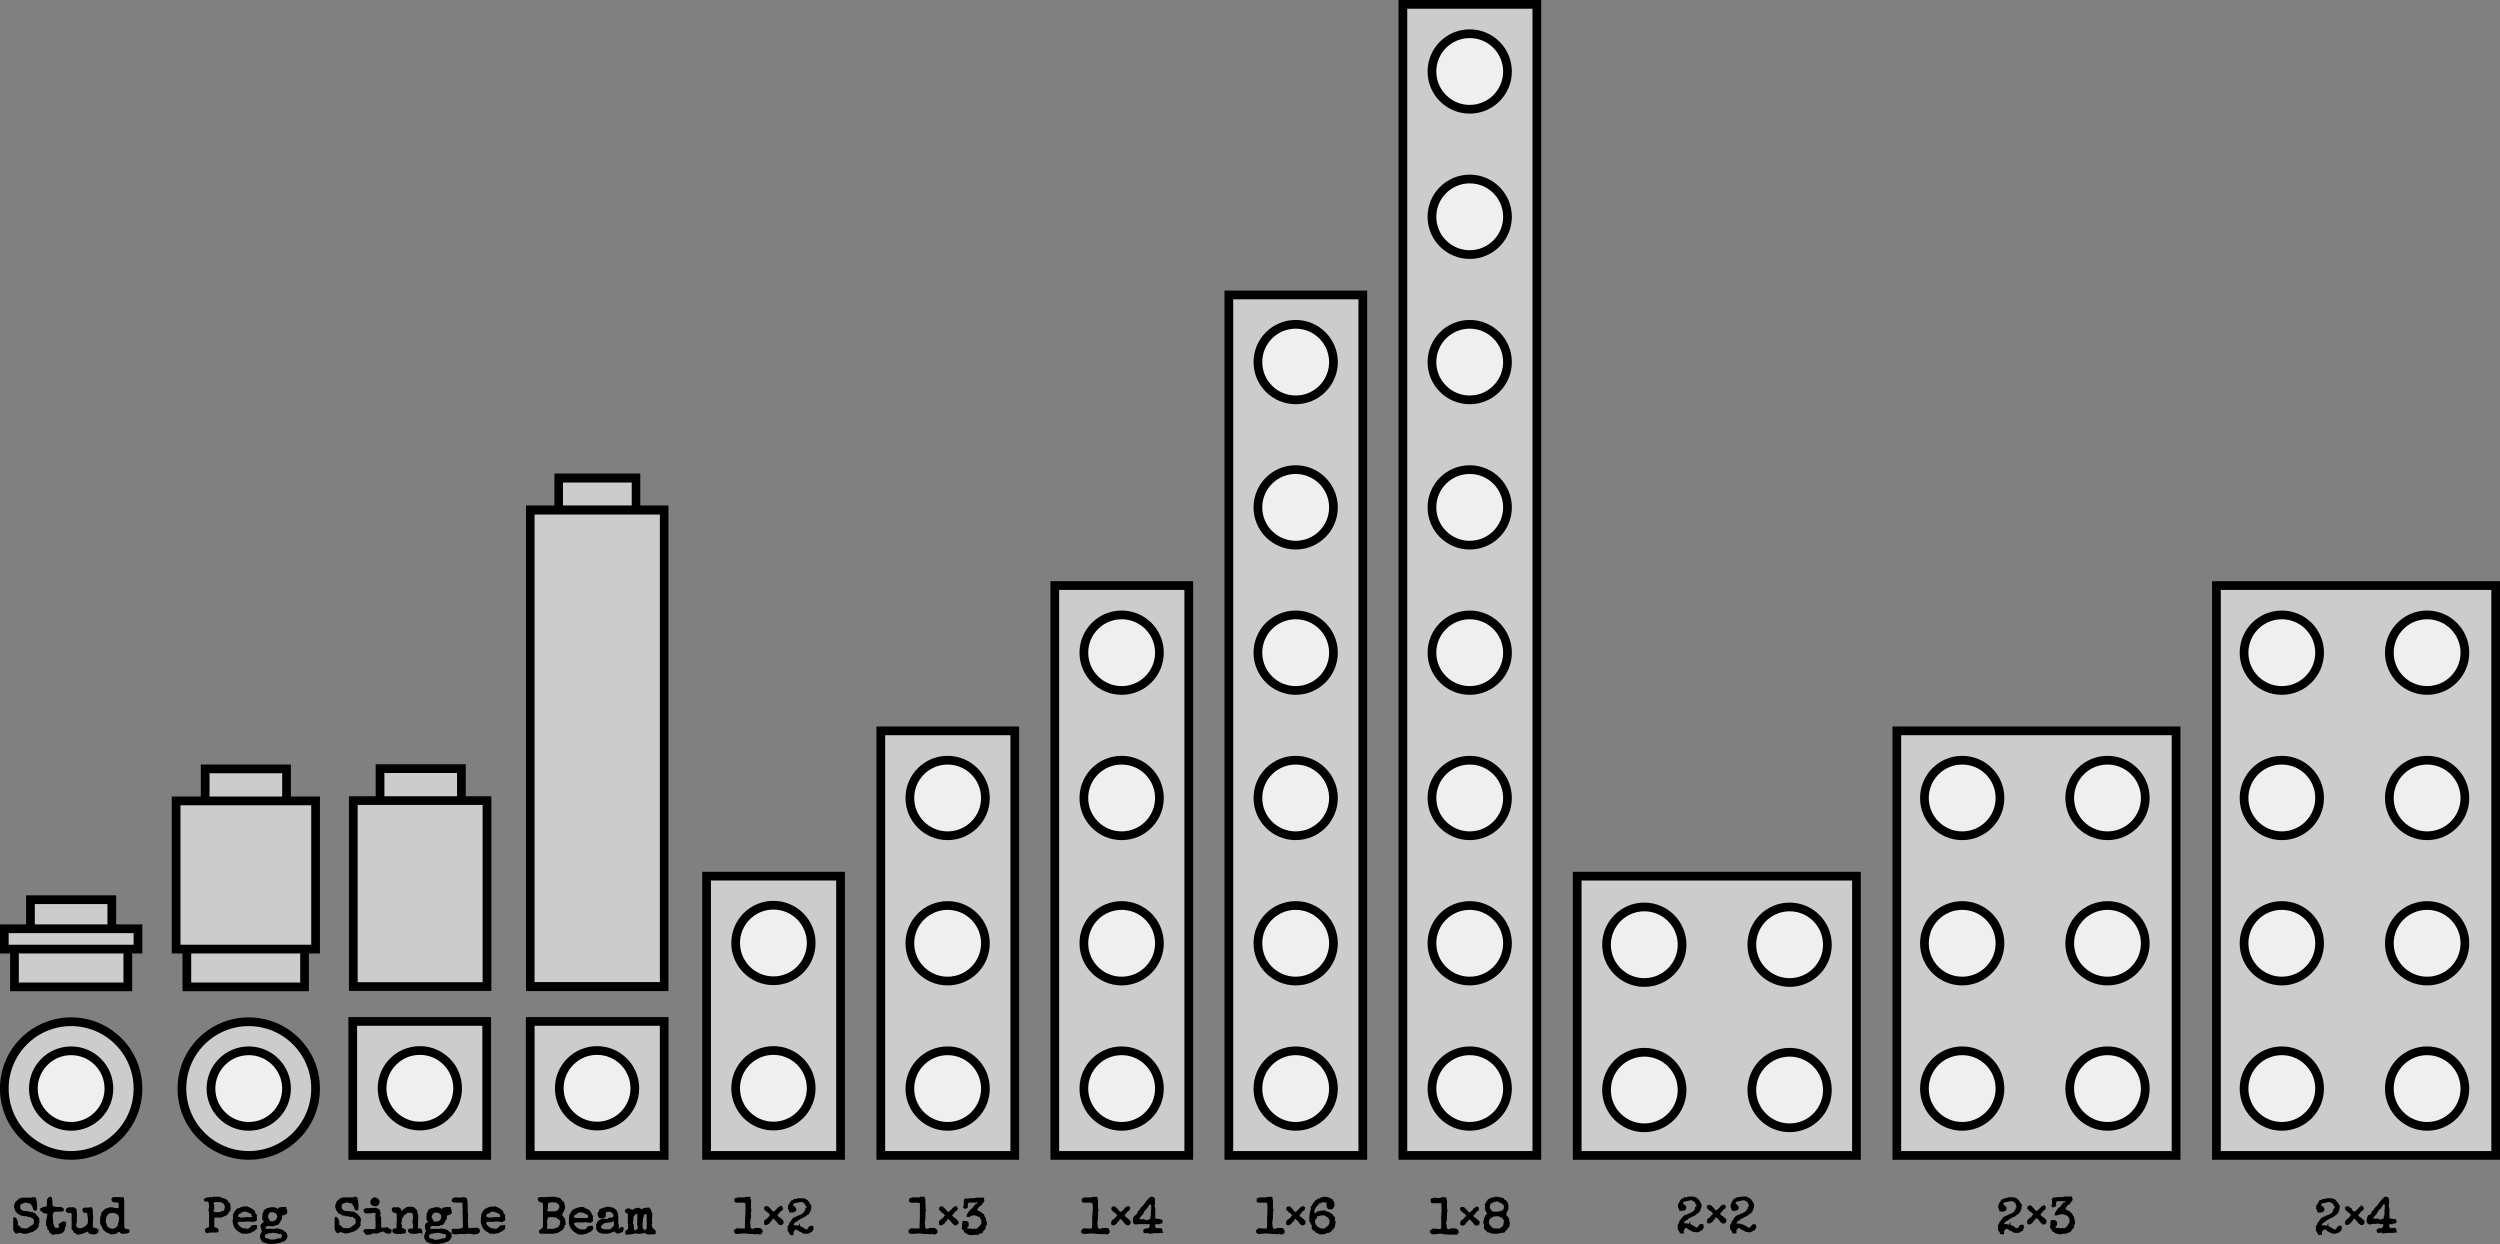 <svg xmlns="http://www.w3.org/2000/svg" viewBox="0 0 860.3 428.1"><rect x="0" y="0" width="860.3" height="428.1" fill="#808080" stroke="none"/><g stroke="#000" stroke-miterlimit="10.4" stroke-width="3"><g fill="#ccc" transform="rotate(180 292.34 309.3)"><circle cx="560.2" cy="-244" r="23" style="font-variation-settings:normal" transform="scale(1 -1)"/><circle cx="560.2" cy="244" r="13" fill="#efefef" style="font-variation-settings:normal"/><path d="M579.7 297h-39v-18h39z"/><path d="M574.2 309h-28v-13h28z"/><path d="M583.2 299h-46v-7h46z"/></g><g fill="#ccc" transform="rotate(180 275.55 303.55)"><circle cx="465.5" cy="-232.5" r="23" style="font-variation-settings:normal" transform="scale(1 -1)"/><circle cx="465.5" cy="232.5" r="13" fill="#efefef" style="font-variation-settings:normal"/><path d="M486.8 285.5h-40.5v-18h40.5zm-6.3 57h-28v-13h28z"/><path d="M490.5 331.5h-48v-51h48z"/></g><g fill="#ccc" transform="rotate(180 304.99 303.5)"><path d="M442.5 255.5h46.1v-46.1h-46.1z"/><circle cx="465.5" cy="232.5" r="13" fill="#efefef" style="font-variation-settings:normal"/><path d="M479.2 342.5h-28v-13h28z"/><path d="M488.4 331.5h-46v-64h46z"/></g><g fill="#ccc" transform="rotate(180 335.53 303.5)"><path d="M442.5 255.5h46.1v-46.1h-46.1z"/><circle cx="465.6" cy="232.5" r="13" fill="#efefef" style="font-variation-settings:normal"/><g stroke-width="3.1"><path d="M-271.6-521.9h28v13h-28z" transform="matrix(-.95 0 0 -1 220.78 -79.4)"/><path d="M-281.9-510.9h48.5v164h-48.5z" transform="matrix(-.95 0 0 -1 220.78 -79.4)"/></g></g><g fill="#ccc" transform="translate(-199.35 99.5)"><path d="M442.5 202v96.1h46.1V202Z"/><circle cx="465.5" cy="275" r="13" fill="#efefef" style="font-variation-settings:normal"/><circle cx="465.5" cy="225" r="13" fill="#efefef" style="font-variation-settings:normal"/></g><g fill="#ccc" transform="translate(-139.4 49.6)"><path d="M442.5 348h46.1V201.9h-46.1z"/><circle cx="465.5" cy="325" r="13" fill="#efefef" style="font-variation-settings:normal"/><circle cx="465.5" cy="275" r="13" fill="#efefef" style="font-variation-settings:normal"/><circle cx="465.5" cy="225" r="13" fill="#efefef" style="font-variation-settings:normal"/></g><g fill="#ccc" transform="translate(-79.52 -.4)"><path d="M442.5 398h46.1V201.9h-46.1z"/><circle cx="465.5" cy="375" r="13" fill="#efefef" style="font-variation-settings:normal"/><circle cx="465.5" cy="325" r="13" fill="#efefef" style="font-variation-settings:normal"/><circle cx="465.5" cy="275" r="13" fill="#efefef" style="font-variation-settings:normal"/><circle cx="465.5" cy="225" r="13" fill="#efefef" style="font-variation-settings:normal"/></g><g fill="#ccc" transform="translate(-19.63 -100.4)"><path d="M442.5 498h46.1V201.9h-46.1z"/><circle cx="465.5" cy="475" r="13" fill="#efefef" style="font-variation-settings:normal"/><circle cx="465.5" cy="425" r="13" fill="#efefef" style="font-variation-settings:normal"/><circle cx="465.5" cy="375" r="13" fill="#efefef" style="font-variation-settings:normal"/><circle cx="465.5" cy="325" r="13" fill="#efefef" style="font-variation-settings:normal"/><circle cx="465.5" cy="275" r="13" fill="#efefef" style="font-variation-settings:normal"/><circle cx="465.5" cy="225" r="13" fill="#efefef" style="font-variation-settings:normal"/></g><g fill="#ccc" transform="translate(40.26 -200.4)"><path d="M442.5 598h46.1V201.9h-46.1z"/><circle cx="465.5" cy="575" r="13" fill="#efefef" style="font-variation-settings:normal"/><circle cx="465.5" cy="525" r="13" fill="#efefef" style="font-variation-settings:normal"/><circle cx="465.5" cy="475" r="13" fill="#efefef" style="font-variation-settings:normal"/><circle cx="465.5" cy="425" r="13" fill="#efefef" style="font-variation-settings:normal"/><circle cx="465.5" cy="375" r="13" fill="#efefef" style="font-variation-settings:normal"/><circle cx="465.5" cy="325" r="13" fill="#efefef" style="font-variation-settings:normal"/><circle cx="465.5" cy="275" r="13" fill="#efefef" style="font-variation-settings:normal"/><circle cx="465.5" cy="225" r="13" fill="#efefef" style="font-variation-settings:normal"/></g><g fill="#ccc" transform="rotate(-90 577.97 237.13)"><path d="M417.5 298h96.1v-96.1h-96.1z"/><circle cx="440" cy="225" r="13" fill="#efefef" style="font-variation-settings:normal"/><circle cx="490" cy="225" r="13" fill="#efefef" style="font-variation-settings:normal"/><circle cx="440" cy="275" r="13" fill="#efefef" style="font-variation-settings:normal"/><circle cx="490" cy="275" r="13" fill="#efefef" style="font-variation-settings:normal"/></g><g fill="#ccc" transform="translate(235.23 49.6)"><path d="M417.5 348h96.1V201.9h-96.1z"/><circle cx="440" cy="225" r="13" fill="#efefef" style="font-variation-settings:normal"/><circle cx="440" cy="275" r="13" fill="#efefef" style="font-variation-settings:normal"/><circle cx="440" cy="325" r="13" fill="#efefef" style="font-variation-settings:normal"/><circle cx="490" cy="225" r="13" fill="#efefef" style="font-variation-settings:normal"/><circle cx="490" cy="275" r="13" fill="#efefef" style="font-variation-settings:normal"/><circle cx="490" cy="325" r="13" fill="#efefef" style="font-variation-settings:normal"/></g><g fill="#ccc" transform="translate(345.22 -.4)"><path d="M417.5 398h96.1V201.9h-96.1z"/><circle cx="490" cy="375" r="13" fill="#efefef" style="font-variation-settings:normal"/><circle cx="490" cy="325" r="13" fill="#efefef" style="font-variation-settings:normal"/><circle cx="490" cy="275" r="13" fill="#efefef" style="font-variation-settings:normal"/><circle cx="490" cy="225" r="13" fill="#efefef" style="font-variation-settings:normal"/><circle cx="440" cy="375" r="13" fill="#efefef" style="font-variation-settings:normal"/><circle cx="440" cy="325" r="13" fill="#efefef" style="font-variation-settings:normal"/><circle cx="440" cy="275" r="13" fill="#efefef" style="font-variation-settings:normal"/><circle cx="440" cy="225" r="13" fill="#efefef" style="font-variation-settings:normal"/></g><path stroke-width=".5" d="m124 419.8-.2.8v.9l-.2-.1h-.3v.3h.4l-.1.2-.1.2-.2.2-.2.2v.1l-.2.2-.2.1-.1.1h-.3l-.1.2v.1l-.2.1-.4.2-.5.1-.5.2-.7.2-.7.1h-.5l-.6-.2-.5-.2h-1.1v.2l-.2.1h-.2l-.3-.4q-.2-.1-.2-.3l-.2-.4v-3.8l.1-.2h.1q.2 0 .3.2l.3.4.2.5.1.4v1.2l.2.1.1.1h.3l.4.5.5.4.7.1h1.3q.3 0 .5-.2l.4-.2.3-.3.3-.2.4-.2.2-.2.3-.3.1-.2q.2-.1.2-.3l-.1-.6v-.5l-.1-.4-.3-.2-.3-.2-.3-.2q-.1-.2-.3-.2h-.9l-.4-.2h-1l-.2-.2h-.8l-.1-.2-.3-.1q-.4-.3-1-.4 0-.3-.2-.5l-.2-.1-.1-.2-.2-.3-.1-.4-.2-.5v-.6l.2-.4h.1v-.2l.1-.5.3-.3.3-.3.3-.2.2-.2.2-.2h.5l.2-.1v-.1h3.2l.3.1h.2l.1-.2h.1q0-.2.2-.2l.3.1.4.2v.5l.1.3.1.2v.7l.1.2v1.8l-.1.3h-.5l-.2-.2-.1-.3-.1-.3v-.3l-.2-.3-.3-.3-.2-.4-.2-.3h-.5l-.3-.2h-.3l-.3-.1h-.8q-.3 0-.5.2-.3 0-.5.2l-.5.2-.2 1v.6l.3.4.3.3.4.3.5.2h1.3l.3.1.3.1h1l.2.2.2.1.2.1.3.2.2.1.2.2.2.3.2.2.3.3v.5h.2v.4zm6.4-6.4-.1.5-.2.5-.4.3q-.2.2-.5.2l-.4-.1q-.3 0-.5-.2-.3 0-.4-.2l-.2-.4v-.4l.1-.5.2-.1.1-.3.2-.2h.2l.2-.2h.2l.5.1.4.2.4.4.2.4zm4 10.3v.3l-.1.2-.3.1h-.3l-.4-.1h-.3l-.4-.2-.2-.3-.2-.1h-.9l-.7.3-.7.3q-.4.2-.7 0h-1.4v.1l-.1.2-.4.1h-.4l-.3.1h-.5l-.3-.4-.2-.2-.1-.1-.2-.2v-.2l.1-.2.3-.2h3.3l.4-.3.1-.8v-1.7l-.1-.8.1-.1v-.4l-.1-.3v-.4l.1-.5v-.3l-.2-.3-.3-.1-.3-.1h-.3l-.4.1-.4.1H126l-.3-.1-.2-.2-.1-.2v-.5l.4-.2.3-.1h1l.7-.1h1.5l.6.2.4.2.3.5.1.6v.4l-.3.4v.2h.2v.1l.1.2v.1l.2.1v3.4l.1.3.4.1h.7l.8-.1h.4l.4.3.4.3h.3v.1l.1.1v.2zm10.7 0v.3h-.2l-.2.1h-.7l-.4.1-.4.1h-1.7q-.4-.1-.7-.4-.2-.2-.2-.6l.6-.3h1.2v-1.2l-.2-1.3v-.5l.1-.4.1-.4v-1l-.2-.2v-.5l-.2-.3-.4-.1h-1.2l-.4.1q-.2 0-.2.2h-.1l-.2.2-.1.2h-.4l-.1.1v.1l-.2.2v.2h-.2v.3h-.2v.3l-.1.1-.1.2-.1.2v1.1l-.2.1v.4l.1.2.1.2.1.2v.9l.1.2h.2l.3.1.2.1.3.3h.2v.8l-.2.1-.5.1h-.6l-.3.1h-1.3l-.5-.1q-.3 0-.4-.2l-.2-.1-.1-.2v-.5l.1-.2.3-.1h.6l.3-.2.1-.4v-1.6l.1-.2v-2.4l-.1-.4q0-.3-.2-.4l-.3-.2-.4-.1-.4-.1-.2-.3-.1-.5v-.3l.4-.2h1.7l.2.2.2.1.2.2v.4l.1.3.1.2.2.1v-.2l.2-.1.2-.2.3-.2.1-.1.1-.1v-.1l.2-.1h.1l.2-.1.2-.2.4-.2.6-.1h.6l.6.1q.3 0 .5.2l.5.5.2.3.2.2v.7l.1.2.1.2.1.3v1.4l-.1.4v2.1l-.1.2v.3l.2.2.2.2h.9l.1.3.1.2.1.3zm-1.8-3.1v-.2h-.4v.4h.3v-.2zm.1 1.6-.1-.1-.2.2v.4h.1l.1-.1v-.2h.1zm-5.6-1.8v-.1l-.1-.2-.1-.1-.1-.1h-.2l-.2.1v.2l.1.2h.2l.2.1.1.1v-.2zm16 4.8v-.4l-.4-.2-.4-.2h-.4l-1-.3-.9-.1-.2-.1h-.2l-.2.2h-.8l-.3.1-.4.1h-.4l-.2.2q-.2 0-.3.2l-.2.3-.1.3v.5l.3.4.3.2.5.1h.4l.6.4h.7l.4-.1.5-.1h.4l.4-.2.2-.1h1.1l.2-.2.1-.3.1-.2v-.1l.2-.2v-.2zm1.4.2-.2.6-.4.6-.5.4-.4.1-.4.1-.4.2-.6.2-.8.1-.8.1h-1.6l-.6-.1-.5-.1-.2-.1v-.1l-.2-.1h-.3l-.3-.1-.2-.2v-.2l-.2-.2-.3-.5-.1-.5q0-.5.2-.9.1-.4.4-.7v-.5l-.2-.5-.1-.5v-.9l.2-.2v-.1l.1-.2.3-.2.3-.3.1-.3v-.2l-.3-.2-.2-.2v-1l.1-.4v-.7l.2-.1v-.1l.1-.1v-.4l.1-.2.2-.3.4-.2.5-.3.2.1h.1l.3-.1.3-.2h1.3l.4.1.4.2.3.4.2-.1.2-.2.2-.1.1-.2h.4l.2-.1.3-.1h1.4v.4l.2.4.1.4v.6l-.4.3-.4.2-.4.1v-.4h-.3l-.1.3-.1.2v1.3l-.2.3-.3.3-.1.4-.2.3-.3.4-.2.1v.1h-.1l-.5.1-.4.2h-.4l-.5.1h-.6l-.7-.1h-.4q-.2 0-.4.3-.2 0-.3.2l-.1.4v.2l.1.3.2.1h2.1l.2.1h.2l.2-.1h.5l.3-.1h.5l.2.1h.6l.3.2.2.1.3.1h.2l.1.2h.1q0 .2.2.2l.2.2.3.1.1.2.2.2v.8zM153 417l-.1-.2h-.5l.1.1.1.1h.1l.1.1h.2zm-.9 1.8v-.4l-.2-.5-.3-.4-.3-.2-1-.3h-1v.2h-.2v.1h-.2v.1l-.2.2-.2.5-.2.4v.5l.2.3.1.3.2.3.2.3.1.2.2.2h1.2l.6-.2q.3-.1.5-.4l.4-.6.1-.6zm12.8 4.9q0 .3-.2.4l-.5.3-.6.1h-1l-.3-.1-.2-.1h-1v-.1h-.1l-.1-.1h-.1v.1l-.2.1-.2.1h-2.5l-.3.1h-1.2l-.5-.1-.2-.1v-.5l.1-.4-.1-.1v-.1h.2v-.1h2.1l.8-.2q.3 0 .5-.3.3-.2.3-.6v-.2l-.1-1.8v-1.8l-.1-.5v-1.1l.4-.5h-.2l-.1-.1v-.1l-.1-.2V414l-.1-.2-.1-.1v-.3h-.2v.1l-.2.1h-2.3l-.4-.1-.4-.2v-.1q0-.5.3-.7.3-.2.7-.2h.6l.6.1h.3l.4-.1h.4l.3-.1.6.1.5.2v.3h.1v.2l.1.1v.7l.1.4v3.1l.1.3v2.2l-.2.1.2.7v.8l.1.3v1.2q0 .2.2.2h.2l.1-.2h.2l.3-.1h1.8l.4-.1q.3 0 .5.2.3.2.3.6zM160 413h-.2v.1h.2zm.5 2.4v-.2h-.2v.3h.2v-.1zm13.1 6.8v.4l-.2.3-.3.2-.3.3-.2.1-.2.1h-.2l-.2.2-.3.1-.2.2h-.3l-.3.1-.7.1h-1.5q-.3 0-.2-.1l-.2-.2-.2-.1-.2-.1-.9-.6-.6-.7-.4-.9-.3-1v-.7l.1-.8v-1l.3-.6.3-.6.3-.3h.2v-.2l.1-.2.2-.1h.3l.2-.2.5-.2.6-.2h.6l.7-.1h.3l.4.2.3.1.3.2h.2l.3.2.3.2.3.3.4.3.1.4v.1l.1.2v.2h.1q0 .2.2.2l.2.2-.1.3v.2l.1.3v.7l-.1.2h-.3l-.2.2v.1l-.1.1h-.2l-.7-.1-.7-.1h-.8l-.8.1h-1.9l-.5.2-.3.1v.1q0 .4.3.9.2.4.6.7l.8.6 1 .2h.5l.6.2.4-.3.4-.3.3-.3.4-.4h.7l.2-.1h.4v.4zm-1.3-3.4v-.5l-.1-.5v-.4h-.1l-.1.1h-.2l-.2-.1-.5-.3-.6-.2-.5-.2h-.8l-.4.2h-.3q0 .2-.2.3l-.3.2-.2.1h-.2l-.2.1-.1.2-.2.4v.6l.3.2h.3l.4.2h1.3l.6-.1h1.9l.3-.1q.2 0 .2-.2z" aria-label="Single" paint-order="markers"/><path stroke-width=".5" d="M13.3 419.8v.9l-.2.8-.2-.1h-.2v.4h.3v.3l-.2.2-.1.2-.2.1v.2l-.2.2-.2.1h-.5v.3l-.2.2-.4.1-.6.2-.4.1-.7.3H8l-.5-.2-.5-.1H5.9v.2h-.4l-.3-.3-.3-.4-.1-.3v-3.9l.1-.2H5q.2 0 .3.2.2.1.3.4l.2.5.1.4h-.1v.3l.1.2v.7l.2.1.2.1h.2l.4.5.5.4H8l.8.1h.5l.4-.2.4-.3.4-.3.3-.1.3-.2.3-.3q.2 0 .2-.2l.2-.2.1-.3v-1.1q0-.3-.2-.4l-.2-.2-.3-.2q-.2 0-.3-.2l-.4-.2h-.4l-.4-.1-.4-.2h-.9l-.2-.1H8l-.3-.1h-.4l-.2-.2-1-.5-.2-.4-.2-.2h-.1l-.2-.4-.1-.4-.2-.5v-.7l.2-.3.1-.1-.1-.2.2-.4.3-.3.3-.3.3-.2.2-.2.2-.2h.7v-.2h3.6v-.1l.2-.1h.5l.4.2v.5l.1.2.1.3v.9l.1.1v1.7q0 .2-.2.2l-.1.1h-.3l-.2-.3-.1-.2-.1-.3-.1-.3-.1-.3-.3-.4-.2-.4-.2-.2h-.1l-.2-.1h-.2l-.3-.1-.3-.1h-.3l-.3-.1h-.5l-.6.3-.5.2-.4.2q-.2.4-.2 1v.6l.3.4.3.3.4.2.4.2h1.4l.3.2h.3l.3.1h.7l.2.2.2.1h.2l.3.2.2.2.1.2.2.2.3.3.2.3v.1l.1.2v.1h.2v.4zm9.2 1.3v.5l-.2.4-.2.5v.5l-.4.7q-.2.3-.6.5l-.7.2-.8.1h-.8l-.7.2-.2-.2-.2-.3-.2-.1h-.2l-.1-.2v-.3l-.1-.3v-.2h-.4l-.2-.3v-.6l-.1-.2-.1-.2-.2-.2V420l.1-.3.1-.2v-.1l.1-.2v-.6l.2-.8v-.2q-.2-.2-.5-.2l-.5-.1h-.4l-.4-.3-.2-.2q-.1-.2-.3-.2l-.2-.1v-.5l.4-.2.3-.1q.2 0 .3-.2h.6l.4-.1.2-.2v-.3l.1-.3v-1.7l.4-.5.2-.2.1-.1h.4l.2.3v.6l.1.5v1.3l.1.2.2.2v.2h.4l.7.2h1.7l.2.1.1.1h.2l.2.1.1.3v.3l-.4.2H19q-.3 0-.6.3l-.4.5-.1.7v.9l.1.8v.7l.1.4.2.6.2.6q0 .2.3.4.2.2.5.2h.4l.4-.1.3-.2q.2-.1.2-.3v-.3q-.2-.1-.2-.3v-.2l.2-.2.2-.1.2-.1.4-.3.4-.2.4.1.3.2v.3zm11.2 2.4-.1.4-.3.3-.3.2-.3.1h-1l-.3-.1H31l-.3-.2-.1-.3-.2-.2q0-.2-.2-.2l-.9.4-.7.3-.8.2q-.4.2-1 .2h-.3l-.2-.2v-.1l-.2-.2-.2-.1h-.3v-.2l-.2-.3-.1-.2-.2-.3-.2-.1v-5.4l-.3-.3h-1.1l-.4-.3-.2-.2v-.3l.1-.3.5-.3.5-.1h1.4l.7.5v.6l.1.4v3.4l-.2.5v1l.4.4.5.4h1l.3-.1.1-.1h.4l.2-.1.1-.1.2-.2h.1l.4-.2.1-.3h.2l.1-.1v-.1q0-.2.2-.3l.1-.2.1-.4v-1.6l-.1-.2v-.2h.1v-.2l-.1-.2-.1-.1v-.8l-.2-.1-.2-.2H29l-.2-.2-.2-.4v-.2l.1-.3.4-.2h1.5l.2-.1h.6l.2.4.1.4v1.5l.1.7v.9l-.1.1v2.3q0 .4.2.6l.6.2h.5l.1.1.2.2.2.2v.3zm10.6.2v.2l-.2.1h-.5v.2h-.2l-.4.1h-1.1l-.2-.1-.1-.1-.1-.1v-.2l-.2-.1H41v-.1l-.3.1-.2.2-.2.1-.2.1H40l-.1.2-.3.1h-.4l-.4.1h-.7l-.2-.1-.3-.2-.3-.1q-.3 0-.6-.3l-.6-.4-.5-.5-.2-.6v-.2l-.2-.2q0-.2-.2-.3l-.1-.2q-.2-.3-.2-.7v-1.3l.1-.6.2-.6.1-.6.1-.3.2-.2.2-.2.3-.2v-.1l.1-.1h.2l.1-.2v-.1l.2-.1h.3l.1-.1h.2l.3-.2h.2l.2-.1h.9l.6.2.6.1h.9q.2-.1.2-.3l.1-.3v-1.7h-.4l-.1-.1-.1-.1h-1.3q-.2 0-.3-.2l-.2-.2-.1-.3v-.2l.2-.3.3-.1q.2-.1.2 0h2.8l.3.1v.7l.1.2v8.6l.1.7.3.5.6.2h.5l.2.2v.4zm-3-4.2-.1-.7-.3-.6q0-.3-.3-.5l-.6-.3h-.2l-.2-.2h-.2l-.2-.1h-.3l-.1.1H38q-.4 0-.7.3-.4.2-.6.6l-.4.8-.1.8v.8l-.2.1v.2l-.1.1.4.1.1.2.1.3.1.4.2.3q0 .2.3.3l.3.2.3.2.4.1.3.1h.6q.2-.2.5-.2h.2l.5-.5q.2-.3.6-.4v-.7l.2-.6.1-.5.1-.7z" aria-label="Stud" paint-order="markers"/><path stroke-width=".5" d="m70.8 413.1-.1.1h-.2v-.1h.2zm2.4 6zm5.9-3.8v.6l-.1.3v.3l-.4.5-.3.5-.1.2-.3.2-.3.2-.2.1-1 .4q-.4.2-1 .2l-.3-.1H74l-.3.2-.4.1-.1.1v.1h.2l.1.1v2.8l.1.4.4.1.6.2v.2h.2l.1.2.1.2v.2l-.2.1v.1h-.2l-.2.1h-2.2l-.5.1-.4.1q-.3 0-.4-.2l-.1-.4v-.4l.4-.3.3-.1.4-.2.2-.1.1-.2V417l-.2-.3v-.5l.1-.2v-.2l.1-.2v-.6l-.1-.5v-.3l.2-.1.2-.1v-.4h-.3l-.2.1-.2-.2-.1-.2-.2-.1h-.6v-.4l-.1-.2h-.1l.3-.2.4-.1h.4l.4-.1h1.1q.1-.2.3-.2l.1.1h1.9l.6.3.6.2.5.1.2.1.2.1.2.2.2.1.2.3v.2l.2.2.3.2.2.3v.9zm-1.4.5q0-.6-.2-1-.1-.5-.5-.8l-.7-.5-1-.1H74l-.4.1-.1.1-.2.3-.1.2v.2l.1.2.2.2v.2h-.1v.5l.1.3v.2h-.2v.2H73v.3l.3.4.3.4v.2h1.5l.6-.1h.4l.1-.1.1-.1.1-.1h.2q.3 0 .5-.2.2 0 .3-.2l.1-.4v-.4zm10.5 6.4v.4l-.2.3-.3.2-.3.3-.2.1-.2.1h-.2l-.2.2-.3.1-.2.2h-.3l-.3.1-.7.1h-1.2l-.3-.1h-.2l-.2-.2-.2-.1-.2-.1-.9-.6-.6-.7-.4-.9-.3-1v-.7l.2-.8-.1-.5v-.5l.3-.6.3-.6.3-.3h.2v-.2l.1-.2.2-.1.3-.1h.2l.6-.3.5-.2.6-.1h1l.4.2.3.1.3.2h.2l.3.2.3.2.4.3.3.3.1.4v.1l.1.2v.1l.1.2.2.1.2.2-.1.2v.3l.1.3v.7l-.1.2h-.2l-.2.2-.1.1h-1l-.7-.1H85l-.8.1h-1.9l-.5.2-.3.1v.1q0 .4.3.8.2.5.6.8l.8.6 1 .2h.6l.5.2.4-.3.4-.3.3-.3.4-.4h.4l.3-.1h.7v.4zm-1.2-3.4v-.3l-.2-.2v-.9h-.1l-.1.1h-.2l-.2-.1-.5-.3-.6-.2-.5-.2h-.8l-.4.2h-.3l-.2.3-.3.2-.2.1h-.2l-.2.1-.1.1q0 .3-.2.5v.6l.3.2h.3l.4.2H84l.6-.1h1.9l.3-.1q.2 0 .2-.2zm10.3 6.3v-.3l-.4-.2-.4-.2h-.4l-1-.3-.9-.1-.2-.1h-.2l-.2.2h-1.1l-.4.2h-.3l-.3.2-.3.2-.2.3-.1.3v.5l.3.3.3.3h.7l.2.2.6.2h1.2l.4-.1h.4l.4-.2.2-.1h1.1l.2-.3.2-.2v-.3q.2 0 .2-.2v-.3zm1.4.3-.2.6-.4.6-.5.4-.4.1h-.4l-.4.3-.6.1-.7.2-.8.1h-1.7l-.6-.1-.5-.2h-.2v-.2h-.5l-.3-.1-.1-.2-.2-.2-.1-.2-.3-.5-.1-.5q0-.5.2-.9l.4-.7v-.5l-.2-.5v-.5q-.2-.2-.2-.5v-.3l.2-.1v-.2l.1-.1.2-.2.2-.2.3-.4.1-.3v-.2l-.3-.2-.2-.2v-.9l.1-.4v-.7l.2-.1v-.1l.1-.1v-.4l.1-.2.3-.3.4-.2.4-.3.2.1h.1l.3-.1.3-.2h1.4l.4.1.3.2.3.4.2-.1.2-.2.2-.1.1-.2h.3l.2-.1.3-.1h1.4v.4l.2.4.1.3v.7l-.4.3-.4.2-.4.1v-.4H97l-.1.3-.1.2v1.3l-.2.3-.3.3-.1.4-.2.3-.3.4-.2.1v.1h-.1l-.5.1-.4.1-.4.2H93l-.7-.1H92l-.4.2-.3.3-.1.4v.2l.1.3.2.1h2.1l.2.1h.2l.2-.1h.5l.3-.1h.7l.4.1h.2l.3.2h.2l.3.2h.2l.1.2h.1l.2.2.2.2.3.1.1.2.2.2v.4l.1.4zm-2.2-8.5-.1-.2h-.5l.1.1.1.1h.1l.1.1h.2zm-.8 1.8-.1-.4q0-.3-.2-.5l-.3-.4-.3-.2-1-.3H93l-.2.2-.2.1-.2.1-.1.2-.2.5-.1.4v.8l.3.3.1.3.2.3.1.2.3.2h1l.6-.2.5-.4.4-.6.2-.6z" aria-label="Peg" paint-order="markers"/><path stroke-width=".5" d="M194.4 420.7v.6l-.2.2h-.6l.1.2h.2l.1.2v.3l-.2.2-.1.2-.1.2q0 .2-.2.3h-.1l-.2.1-.2.2h-.3v.2l-.4.2-.6.3-.7.1-.7.1H186l-.2-.2-.1-.2v-.2q0-.2.2-.3l.3-.2.3-.2.3-.3q.2-.1.3-.4v-7.6l-.1-.5q0-.3-.2-.5l-.5-.2h-.3l-.3-.2-.3-.3-.1-.3v-.2l.2-.2.3-.1h2.7l.7-.1h1.9l.2.1.3.1h.5l.3.2.3.1.2.2.1.3.1.1.2.1.1.1.2.1.2.3.2.5.1.5.1.4v.6l-.3.7-.1.3-.3.3-.2.4v.8q0 .2.3.5l.2.2.1.2.2.2.1.2.1.6v.5zm-1.6-5.1v-.3l-.1-.2v-.3l-.1-.2-.1-.2-.1-.1-.2-.2h-.1l-.4-.4-.5-.2h-1.7l-.2.1h-.2l-.4.1-.2.2-.2.3v1.6q0 .3-.2.5l-.1.6 1 .2h2.2l.3-.2.4-.1.3-.3q.2 0 .2-.2v-.2l.2-.2.1-.1v-.2zm.3 5.6-.1-.4v-.5l-.1-.3-.1-.2-.1-.2-.3-.2v-.2h-.4l-.2-.3-.2-.1-.3-.1h-.4l-.3-.1h-1.5l-.7.2-.2.4v.4l-.2.5v.7l.1.1v.7l-.1.6v.5q0 .2.2.3l.3.1h2.2l.7-.3.5-.2.5-.3.1-.2.2-.3.2-.3v-.3zm10.8 1.3v.4l-.3.3-.2.2-.3.2-.2.2h-.2l-.2.1-.2.1-.3.2-.2.1-.3.1h-.3l-.7.2h-1l-.2-.1h-.3l-.3-.1-.1-.1-.2-.2-.2-.1q-.5-.2-.9-.6l-.6-.7-.4-.8-.3-1v-.7l.1-.9v-.9l.3-.7.3-.5.3-.4h.2v-.2l.1-.2h.2l.2-.1.2-.1.6-.3.6-.1.6-.2h1q.2 0 .3.2l.4.2.3.2h.2l.3.1.3.3.3.2.3.4q.2.1.2.3v.2l.1.2v.2l.3.2.1.2v1.6l-.3.1-.2.1v.2h-1l-.7-.2-.8.1h-2.3l-.4.1-.5.1-.3.2q0 .5.2.9l.7.8.8.5q.5.3 1 .3h.5l.6.1.4-.2.4-.3.3-.4.3-.3h.2l.3-.1h.8l.1.4zm-1.3-3.5v-.5l-.1-.4v-.5l-.1.1h-.4l-.2-.1-.6-.3-.5-.2-.5-.1-.7-.1h-.1v.1l-.4.1-.3.1-.2.2-.3.2-.2.2h-.4l-.1.2-.2.4-.1.4v.3l.4.1.3.1.4.1h3.9l.3-.2.1-.2zm11.8 3.8v.2l-.2.3v.3l-.1.1-.2.1-.6.3-.5.1h-.5l-.4-.3-.3-.3-.3-.1h-.2l-.1.2-.2.1h-.2l-.3.1-.2.1-.3.1-.2.1-.8.1h-1.5l-.4-.1q-.2-.1-.2-.3l-.3.1-.3-.2-.4-.4-.3-.5v-1.5l.2-.3.1-.3.2-.3q0-.2.2-.3l.4-.2.3-.1.3-.2h2.1l.2-.2.3-.2h.5l.4-.1q.3 0 .4-.2.2 0 .3-.2l.1-.4-.1-.5-.4-.6-.6-.4-.5-.2h-.1l-.5.1h-.5l-.4.3-.1.4v1.1l-.4.3-.4.1h-.9q-.2 0-.3-.3l-.2-.4-.1-.4v-.4l.3-.4.2-.4.1-.4h.2l.2-.2h.4l.4-.2.4-.2h.4l.4-.2h.3l.7.1.8.2.6.3q.4.2.6.5l.3.5.2.6.1.6v2.6l.2.7v1.3l.1.3h.4l.2-.3.2-.3.3-.1h.3l.1.1v.2zm-2.8-2.1v-.5l-.1-.2-.1-.1h-.1l-.6.3-.4.2h-.5l-.6.1h-.3l-.5.1-.5.1-.3.1-.2.1v.2l-.2.1-.2.1-.1.2q-.2 0-.3.3v.8l.3.3.5.2.5.2h1.9l.5-.2.4-.3.1-.1v-.1l.1-.2h.2l.3-.4.1-.4v-1zm13.8 3.1v.5l-.2.2h-1.1l-.6.1h-.2l-.3-.1h-.2l-.3-.1q-.2 0-.3-.2l-.1-.3.1-.4.3-.4q.2-.1.3-.4v-4.6l-.1-.3-.2-.2-.4-.1-.4.2-.3.4-.1.2-.1.5-.2.5v.6l-.1.5v2.5l.3.1.2.2.2.2v.7l-.5.1h-.5l-.2.1h-1.2l-.2-.1v-.2l-.1-.2v-.3l.2-.2h.2l.2-.3.2-.3v-1l-.2-.2v-.7l.1-.4v-.3l-.1-.3v-.2l.1-.2v-1.7h-.2l-.1-.2h-.5l-.3.2-.2.2-.2.2v.1l-.1.2h-.1l-.2.1-.1.2v.1h.1v1.2l-.1.3v1l.2.1v.6l.1.3v1l.1.1h.2l.2.1.1.1v.6l-.3.1-1 .2-1.2.1h-.5v-.2l-.1-.4.1-.3.4-.3.3-.3.2-.3v-1.4l-.1-.3v-3.2l-.1-.3-.2-.2-.4-.2-.2-.2-.1-.2v-.3h.2l.2-.2h.2v-.2h.6l.4.2.4.2h.7l.4-.3.6-.3h.9l.3.2q.2 0 .3.2l.2.2.5-.3.5-.3h.6l.6-.1h.4l.3.4.2.4.2.5.2.5v1.2l-.1.2v1.3l.1.3v.2l-.1.3-.1.2v.3l.3 1 .3.3.3.3.4.3.1.3z" aria-label="Beam" paint-order="markers"/><path stroke-width=".5" d="M262.2 423.7v.2l-.1.2-.2.2-.1.2h-.9v-.3l-.2-.1h-.2v.2l-.2.1-.2.1h-.4l-.3-.1H258l-.7-.1-.7-.1h-.9l-.8.1h-.5l-.6.1h-.3l-.4-.2-.2-.2-.1-.3v-.2l.3-.3q.2 0 .3-.2l.2-.1 1 .1h1.6q.2 0 .3-.2l.1-.3v-1l.1-2.6.1-2.6V415q0-.7-.2-1.3h-.4l-.2-.1h-2.6l-.4-.2v-.8h.4l.2-.2.2-.1h2.5l.3-.2h1.4v.6l.2.2v2.3l-.1.3v.2l.1.1v.4l.1.1v.5l-.2.1v.6l.1.4v1.1l-.2.5v.7h-.2v.4l.2.5v1.1q0 .4.4.7.2.2.7.2h.4l.2-.2.1-.1h1.4l.3.1h.2l.2.2.2.3v.3zm6.8-8.2.2.4-.2.5h-.3l-.2.2-.2.3-.3.3-.2.3-.2.2-.2.2-.1.3v.2l.2.2.1.1.2.2.3.2.3.2.4.3.2.2.2.2.1.2.1.2v.4l-.2.3q-.2 0-.3.2h-.6l-.1-.2-.2-.1-.1-.1-.3-.4-.5-.6-.5-.5q-.3-.3-.6-.3l-.3.1-.1.2-.1.3-.2.3h-.2l-.1.2-.2.2-.1.3-.2.1-.1.2-.3.1-.3.2h-.2l-.4-.1v-1l.4-.4.5-.3.4-.3.2-.3.2-.4h.3v-.8h-.2l-.2-.1v-.2l-.2-.2-.2-.2-.3-.1h-.1l-.1-.1v-.2l-.3-.1-.2-.2-.2-.2v-.5l.2-.2.2-.1h.5l.4.4.1.2h.2l.1.2.1.1.2.2.2.3.1.1.4.3.5.2.1-.2.1-.2q.2 0 .3-.2.2 0 .3-.2l.1-.2.2-.2.2-.2.2-.2.1-.1.3-.2.2-.1.2-.1h.2l.1.2zm10.7 7.1v.4l-.2.2-.1.2-.1.1v.1l-.1.1h-.2l-.3.3-.4.2-.4.1h-.8l-.1-.1h-.2l-.2.1-.1-.1-.4-.2-.3-.2-.4-.2h-.2l-.2-.2-.3-.2-.4-.2-.4-.2-.4.2-.2.3-.3.1v.2l-.2.2v1h-.5l-.2-.1-.2-.2-.1-.4-.3-.3-.2-.3V422l.3-.3.2-.3v-.4l.1-.1.3-.3.3-.5.3-.5.4-.4h.5v-.2l.1-.1h.3l.2-.1.2-.1.1-.1.2-.1h.2l.6-.3.6-.3.5-.5.4-.5v-.1l.2-.2v-.1l.1-.1v-.4h.1l.2-.2v-.2l.1-.2v-.4l-.1-.2h-.2v-.1h-.1v-.4l-.2-.2h-.2v-.2l-.3-.2-.3-.2-.4-.1h-.8l-.6.2h-.5l-.7.2-.5.3q-.3.1-.3.5l.1.2.2.3.3.2.3.3.2.3.1.3-.1.4-.4.2-.4.2h-1v-.1l-.1-.1v-.2l-.2-.2v-.3l-.2-.2v-.8l.3-.6.3-.5.3-.4.1-.1.1-.2h.1l.2-.1h.2l.1-.2.2-.1h.2l.2-.1h.5l.3-.2h2l.8.3q.4.2.7.6.3.3.6 1l.2.3.2.2-.1.5v.4l-.1.3v.2l-.2.2v.2l-.1.2v.1l-.2.1v.1q-.2 0-.2.2l-.1.1v.2h-.2l-.4.3-.4.3-.3.2-.4.2-.4.2-.5.2-.4.3-.4.2h-.2v.2h-.1l-.1.2-.2.1h-.2l-.2.1-.2.2v.1l-.2.1-.2.1v.4l-.2.1v.5h.2l.2.1h.9l.2.1h.2l.2.1q.2 0 .3-.2v.2l.1.2h.1l.1-.1h.1l.1.1.2.1h.2l.3.2.4.3.5.3.4.1h.3l.3-.3.2-.3.2-.3.3-.3h.8v.5zm-2.6-9.5h-.4v.1-.1.3l.2.2.1-.2v-.2z" aria-label="1×2" paint-order="markers"/><path stroke-width=".5" d="M322.4 423.7v.2l-.1.2-.2.2-.1.2h-1v-.4h-.4l-.1.2-.1.1-.3.1h-.3l-.3-.1h-1.4l-.7-.1-.7-.1h-1l-.7.1h-.6l-.5.1h-.3l-.4-.2-.3-.2v-.5l.3-.3.3-.2.2-.1 1 .1h1.6q.2 0 .3-.2l.1-.3v-1l.1-2.6v-5.2h-.6v-.1h-2.7l-.4-.2v-.8h.4l.2-.2.2-.1h2.5l.3-.2h1.3v.4l.2.2v1.3l.1.8v.4l-.1.3v.5l.1.2.1.1v.3l-.1.2v.1l-.1.2v2.4l-.1.6-.1.1v.9l.1.4v.7q0 .4.3.7.3.2.8.2h.4l.2-.2.1-.1h1.4l.3.1h.2q.2 0 .2.2l.2.3v.3zm6.8-8.2.2.4q0 .2-.3.5h-.2l-.2.2-.3.3-.2.3-.2.3-.2.2-.2.2q-.2.1-.2.3v.1l.1.2.2.2v.1l.3.2.2.2.4.2.3.3.2.2.2.2.2.2.1.2v.4l-.3.3-.2.2h-.6l-.1-.2-.2-.1-.1-.1-.4-.4-.4-.6-.6-.5q-.3-.3-.6-.3l-.2.1-.2.2v.3l-.2.3h-.2l-.2.2-.1.2-.1.3-.2.1-.2.2-.2.1-.3.2h-.3l-.3-.1v-1l.4-.4.4-.3.4-.3.3-.3.2-.4h.2l.1-.2v-.6h-.2l-.2-.1-.1-.2-.2-.2-.2-.2-.2-.1h-.2v-.2l-.1-.1-.2-.1-.2-.2-.2-.2v-.5l.2-.2.2-.1q.2-.1.1 0h.4l.3.4h.1l.1.2h.1l.2.2.1.1.2.2.1.3.2.1.4.3.4.2h.1l.1-.2.1-.2.3-.2.3-.2.1-.2.2-.2.2-.2.2-.2.1-.1.2-.2.3-.1.2-.1h.1l.2.2zm10.2 5.5v.4l-.1.1-.2.1-.3.2q.2.2.2.5t-.2.5q-.1.3-.4.4l-.3.4-.2.5-.6.1-.6.3-.2.2H335l-.5.1h-.4l-.4-.1-.4-.1-.4-.2q-.2 0-.5-.3l-.4-.3-.3-.6-.5-.5.1-.2v-1.3l.2-.8h1l.4.2.2.3q.1.2 0 .4v.5l-.1.2-.2.1h-.2v.5l.2.3.2.1h.8l.6.1h1.5q.3 0 .5-.2l.4-.4.5-.4v-.1l.2-.2.2-.3.2-.4.1-.4v-.4l-.1-.4v-.3l-.3-.3-.1-.2-.1-.3v-.1l-.5-.2-.5-.2-.5-.2-.4-.1h-.6l-.6.1h.2l.1-.2v-.2h-.5l-.2.2h-.3v-.1.3h.4l-.2.3-.3.1h-.6l.2-.7.4-.6q.2-.4.5-.6l.5-.5.2-.1.1-.1.1-.1.1-.2.2-.3.3-.3.2-.2.2-.3h.3l.2-.2h.2l.2-.3q0-.3-.3-.4h-3q-.3 0-.5.3-.2.2-.2.5v1l-.3.2-.2.1h-.3l-.3-.2v-.2l.1-.2.1-.1v-1.8l.1-.3.2-.2h.9l.5-.1h1.6l.8-.2h2.4v.6l.1.1-.1.3-.3.4-.3.4-.2.3v.1l-.3.1-.2.1-.1.1-.3.3-.3.4-.3.4v.6l.2.1.3.2.2.2h.2l.1.1h.2l.2.1.1.2.2.1.1.2.1.2h.4v.3l.2.2v.2l.1.2.3.3v.4l.1.3.1.4.1.3v.4zm-4.9-8h-.2v.2h.1l.1-.1z" aria-label="1×3" paint-order="markers"/><path stroke-width=".5" d="M381.6 423.7v.4l-.2.2-.2.2h-.8v-.3l-.2-.1h-.2l-.1.2-.2.1-.2.1h-.3l-.4-.1h-1.3l-.7-.1-.7-.1h-1l-.7.1h-.6l-.5.1h-.4l-.3-.2q-.2 0-.3-.2v-.5l.3-.3.3-.2.2-.1 1 .1h1.6q.2 0 .3-.2v-.3l.1-.5v-3l.2-2.6V415l-.2-1.3h-.5l-.1-.1h-2.7q-.2 0-.3-.2v-.8h.3q.2 0 .3-.2l.2-.1h2.5q.1-.2.3-.2h1.3v.4l.1.2.1.2v3.3l.2.1v.3l-.1.2-.1.1v2.1l-.1.5v.6l-.1.1v1.3l.1.5v.2q0 .4.3.7.3.2.7.2h.5l.2-.2.1-.1h1.4l.2.1h.3l.2.2.1.3.1.3zm6.9-8.2.1.4-.2.5h-.2l-.2.2-.3.3-.2.3-.3.3-.1.2-.3.2v.6l.1.2.2.1.2.2.2.2q.2 0 .3.2l.4.3.2.2.2.2.2.2v.6l-.2.3-.3.2h-.5l-.1-.2-.2-.1-.2-.1-.3-.4-.4-.6-.6-.5q-.3-.3-.6-.3l-.2.1-.2.2v.3l-.2.3h-.2l-.2.2-.1.2-.2.3v.1q-.2 0-.3.2l-.2.1-.3.2h-.3l-.3-.1-.1-.4.1-.6.4-.4.4-.3.4-.3.3-.3.2-.4h.2l.1-.2v-.4l-.1-.2h-.1l-.2-.1-.1-.2-.2-.2-.2-.2-.2-.1h-.2v-.2l-.1-.1-.2-.1-.2-.2-.2-.2v-.5l.2-.2.2-.1q.2-.1.1 0h.4l.3.4h.1l.1.2h.1l.2.2.1.1.2.2.1.3.2.1.4.3.4.2.2-.2.1-.2.3-.2.3-.2.1-.2.2-.2.2-.2.1-.2.2-.1.2-.2.3-.1.2-.1h.1l.2.2zm11.3 8.5h-.6l-.3.1h-2l-.2.1h-.3l-.1-.2h-.2v.1l-.1.1v.1h-.4v-.1l-.2-.1h-.1v-.5h-.2l-.1.2-.2.1v.2h-1l-.1-.2q-.1-.1 0-.2v-.3l.1-.2.4-.2h.5l.4-.1q.3 0 .4-.2l.3-.5.1-.9v-.3h-4.4l-.2.1h-.8l-.2-.2-.1-.2-.1-.3v-.8l.1-.3v-.2l.2-.2v-.2l.2-.2h.1l.1-.1h.2l.1-.1.1-.2.1-.1.1-.2.1-.1h.2v-.7q.2 0 .3-.2l.2-.2.2-.3.2-.3.4-.5.5-.5q.2 0 .3-.3l.1-.3.3-.2q0-.2.3-.2v-.4l.2-.2.3-.2.1-.2.2-.3.4-.2.2-.2v-.2h.7l.3.1.3.3v1.8q0 .3-.2.5l.1.3.1.5.1.5v3.1l.1.3.3.1.5.1h.5l.5.1.4.1v.1l.2.1v.6h-.3l-.1.1h-.1l-.1.1-.1-.2-.1-.1-.2.1v.3h-.8q-.4 0-.6.2-.2.2-.2.6l.1.4.2.4.2.3h1.7v.1l.2.1h.1v.7l.2.2zm-3.3-9-.1-.1-.1-.2-.1-.2-.1-.2-.2-.2h-.2l-.3.3-.2.3-.2.3-.3.1v.4l-.2.2-.2.2-.2.2-.2.1v.2l-.2.2-.1.1-.2.1v.4l-.2.3-.1.2-.2.2-.2.2-.2.2-.1.2-.2.2-.2.3-.1.4-.1.2v.1h.2l.3.1h1.4q.2 0 .3.2v.1h.7l.3-.1h.2l.2-.1.3-.1.2-.1.3-.9.1-.9v-1.3l.1-.2v-1.1l.1-.2zm.4 7-.1-.1h-.2v.2h.2l.1-.1zm-4.3-4v-.2h-.2v.2h.2z" aria-label="1×4" paint-order="markers"/><path stroke-width=".5" d="M441.8 423.7v.4l-.2.2-.2.2h-.8v-.3h-.1l-.1-.1h-.2l-.1.2-.2.1-.2.1h-.3l-.3-.1h-1.4l-.7-.1-.7-.1h-1l-.7.1h-.6l-.6.1h-.3l-.3-.2q-.2 0-.3-.2v-.5l.3-.3.2-.2.3-.1 1 .1h1.6q.2 0 .3-.2v-.3l.1-.5v-3l.1-2.6V415l-.1-1.3h-.5l-.1-.1H433q-.2 0-.3-.2v-.8h.3l.3-.2.2-.1h2.5l.3-.2h1.3v.4l.1.2.1.2v3.3l.2.1v.3l-.1.2-.1.1v2.1l-.1.5v.6l-.1.1h-.1v.4l.1.5v.4l.1.5v.2q0 .4.3.7.3.2.7.2h.5l.2-.2.1-.1h1.4l.2.1h.3l.1.2.2.3.1.3zm6.8-8.2.2.4-.2.5h-.2l-.3.2-.2.3-.2.3-.3.3-.1.2-.3.2v.6l.1.2.1.1.3.2.2.2q.2 0 .3.2l.4.3.2.2.2.2.2.2v.6l-.2.3-.3.2h-.5l-.2-.2-.1-.1-.2-.1q0-.2-.3-.4l-.4-.6-.6-.5q-.3-.3-.6-.3l-.2.1-.2.2v.3l-.2.3h-.2l-.2.2-.1.2-.2.3-.1.1-.2.2-.2.1-.3.2h-.3l-.3-.1-.1-.4.1-.6.4-.4.4-.3.4-.3.3-.3.2-.4h.2l.1-.2v-.4l-.1-.2h-.1l-.2-.1-.1-.2-.2-.2-.2-.2-.2-.1h-.2v-.2l-.1-.1-.2-.1-.2-.2-.2-.2v-.5l.2-.2.2-.1q.2-.1.1 0h.4l.3.4h.1l.1.2h.1l.2.2v.1l.3.2.1.3.2.1q.1.2.4.3l.4.2.2-.2.1-.2.3-.2.2-.2.2-.2.2-.2.2-.2.1-.2.2-.1.2-.2.3-.1.2-.1h.1l.2.2zm10.8 5-.1.5-.1.5-.1.5q0 .3-.2.5l-.4.4-.4.5-.5.4q-.2.2-.5.2h-.5l-.5.3q-.3 0-.5.2h-1.3l-.4-.1q-.2 0-.2-.2l-.1-.1h-.4l-.2-.1-.2-.2-.1-.2-.2-.2-.2-.2h-.2l-.3-.2v-.2h-.1l-.1-.2v-.4l.1-.3v-.2l-.1-.2-.2-.2-.1-.2-.1-.3q0-.2-.2-.3l-.2-.4v-1h.2v-.2h-.1v-.1h-.1l.1-.2v-.7l.2-1 .2-.9v-.6q.2-.1.3-.4l.3-.5.3-.5.2-.2h.6l-.2-.1-.1-.2.1-.2h.1l.1-.1.4-.3.3-.2h.3l.5-.2v-.1h.1l.2-.1h.3q.1-.2.3-.2h.9l.3.1h.2l.2.1h.3v.1l.1.1v.1h.4l.1.2h.4v.2l.1.1v.1l.3.3.2.2v.3l.1.4v.4l-.2.4-.2.4-.3.3h-.8l-.4-.1-.1-.3-.2-.2v-.3l-.1-.3v-.4l.2-.2v-.3q0-.2-.2-.2h-.5l-.4-.1h-.5v-.2h-.4l-.2-.1h.1l.1.1v.1h-.2l-.2.2v.2h-.5l-.1.1h-.2l-.2.1v.5h-.1l-.1.1h-.1l-.5.6-.4.7-.2.8v.9l.2.1q.1.1.2 0l.3.1.2-.2.1-.2.2-.2.2-.1 1-.2.8-.1h.7l.5.4h.5l.4.3q.3 0 .5.2l.2.3h.3v.2l.2.2.2.3.2.2q.2.1.2.3l-.1.4v.7l.3.2zm-1.6 0v-.5l-.2-.5-.3-.4-.3-.4-.4-.2-.4-.3-.5-.2h-1.6v.2h-1v.5l-.4.5-.3.5-.2.6v.3l.1.2.1.2v.5h.1l.1.1.2.1.1.2.1.2.2.2.2.1h.1l.2.2.2.1v.1l.3.1.4.1h1.3l.3-.2.3-.3.3-.2.4-.4.3-.4q.2-.2.2-.5l.1-.5z" aria-label="1×6" paint-order="markers"/><path stroke-width=".5" d="M501.7 423.9v.2l-.1.1q0 .2-.2.3l-.1.1h-.7l-.1.1h-.1v-.4l-.1-.1h-.2l-.2.2-.1.2h-1.6l-.7-.1h-.7l-.6-.2h-1l-.8.1-.5.1h-.9l-.3-.1-.3-.3-.1-.3v-.2l.3-.2.3-.2.3-.2 1 .1 1 .1h.5l.3-.3.2-.3V419l.1-2.6v-1.3l-.1-1.3h-3.3q-.2 0-.3-.2v-.9h.3l.2-.1.3-.2h.7l.5.1h1l.3-.1.3-.2h.7l.4.1h.2v.5l.2.3v3.2l.2.2v.3l-.2.1v2.2l-.1.6v.5l-.1.1h-.1v.9l.2.5v.6q0 .5.3.7.3.2.7.2h.4q.2 0 .3-.2l.2-.1h.5l.5.1h.5l.2.1.2.2.2.3.1.3zm6.8-8.3.2.4q0 .3-.2.5l-.3.1-.2.2-.2.2-.3.4-.2.3-.1.1-.3.2-.1.3v.4l.2.2h.1l.2.3.3.1.3.2.4.4.2.2.2.1.2.2v.6q0 .2-.2.3l-.3.2h-.5l-.2-.2h-.2l-.1-.2-.3-.4-.5-.6-.5-.5-.6-.2h-.3l-.1.3-.1.3-.2.2-.2.1-.1.2-.2.2-.1.2-.1.2-.2.1-.3.2-.2.1h-.3l-.3-.1-.1-.4.1-.5.3-.4.5-.3.4-.4.2-.3.3-.3.2-.1v-.1l.1-.2v-.3l-.1-.1-.2-.1-.1-.1-.2-.2-.1-.2-.2-.2h-.2l-.2-.1-.1-.2-.2-.2-.3-.1-.1-.2-.1-.4v-.2l.2-.2h.7l.4.3v.1l.2.2.2.1.2.2.1.2.2.2.1.2.4.3.5.1.1-.1.2-.2.2-.2.3-.2.2-.2.2-.3.1-.2.2-.2h.1l.3-.2.2-.2q.1-.1.2 0h.2l.1.1zm10.8 5.3v.4l-.1.2v.5l-.3.3-.2.3-.2.2-.2.3-.3.2-.3.3-.1.3-.7.1-.8.1-.7.2h-1.9l-.4-.2-.4-.2h-.6l-.2-.2-.4-.4-.3-.3-.3-.3v-1.6l-.2-.2v-.5l.1-.3.1-.3v-.4l.4-.9.7-.7v-.3l-.2-.2-.1-.3-.2-.4-.2-.2v-1.2l-.1-.4v-.4l.3-.3.2-.2v-.3l.2-.2.1-.1.2-.1v-.2h.1l.1-.2.3-.1.4-.2.4-.2h.6l.2-.2h1.3l.4.1.5.2h.6l.2.3.3.3.3.2.2.1v.2h.2v.1l.1.1.3.4v.3l.1.4v1.3q-.1.4-.4.7l-.1.3-.1.3-.1.4v.6l.2.1.2.2.2.2.2.3.2.5v.3l.1.4.1.4zm-1.5-5.7-.2-.6q-.1-.3-.4-.5l-.6-.3-.6-.3-.2-.1-.1-.1-.2-.1h-1.1v.2h-.4l-.2.1-.6.3-.4.3-.3.5-.1.7v.4l.3.5.3.4.3.4.3.1.3.1h1.5l.5-.1.5-.1.6-.2q.2 0 .3-.2l.3-.4.2-.5v-.5zm0 5.2v-.3l-.1-.3-.2-.2v-.3q-.1-.2-.3-.2l-.2-.2-.2-.1q-.2 0-.3-.2l-.8-.3h-.8l-1 .1-1 .5-.6.7-.2 1 .1.6.3.5.2.2.3.3.2.4.3.2.9.2h1.9l.1-.2.2-.2.2-.1.2-.1.2-.2.1-.2.1-.2.2-.1v-.5l.1-.3v-.3l.1-.2zm-3 3.5v-.2h-.2v.3l-.1.1h-.3l-.2-.1v.3h.7l.1-.2v-.2z" aria-label="1×8" paint-order="markers"/><path stroke-width=".5" d="M586 422v.4q0 .2-.2.3v.1l-.1.1-.1.2h-.2l-.3.3-.4.2-.5.2h-.7l-.1-.1h-.7l-.3-.2-.4-.2-.3-.2-.3-.1-.1-.1-.3-.2-.4-.3-.4-.1-.4.1-.2.4h-.2l-.1.2-.1.2v1h-.9l-.1-.3q0-.2-.2-.3l-.2-.3-.2-.4v-1.4l.2-.3.2-.3.1-.4v-.1l.1-.1.2-.3.3-.4.4-.5.3-.4.1-.1h.4v-.1h.1v-.2h.6l.1-.2h.2l.1-.2h.2l.6-.3.6-.3.6-.4.4-.6.1-.2.1-.2v-.4h.2l.1-.1.1-.2v-.9l-.2-.1h-.1v-.4l-.2-.2-.2-.1-.1-.2-.2-.1-.4-.2-.3-.2h-.9q-.2.2-.5.2l-.6.1-.6.1-.6.3q-.2.2-.2.5v.3l.3.2.3.3.3.2.2.3v.3l-.1.4-.3.3-.5.1h-1v-.2l-.1-.2-.1-.2-.1-.2-.1-.3v-.7l.3-.6.3-.6.3-.4.2-.2v-.1h.4l.2-.1.1-.2h.1l.2-.2h.8l.3-.1.3-.1h1.6l.9.4q.4.2.6.5l.7 1 .1.3q0 .2.2.3v.4l-.1.5v.2l-.1.2-.1.2-.1.3-.1.1v.2h-.1l-.1.2-.2.1v.2l-.1.1-.2.1-.3.2-.4.3-.3.3-.4.2-.5.1-.4.3-.4.2q-.2.2-.5.2h-.1l-.1.2v.1l-.2.2h-.2l-.1.1h-.2l-.2.3h-.1l-.2.2h-.1v.2l-.1.2h-.1v.2l-.1.1v.2l.2.1h1.1l.2.1.3.1h.2q.2 0 .3-.2v.4l.1.1.1-.1h.3l.1.2h.2l.4.2.4.3.4.2.4.2.4-.1.3-.3.2-.3q0-.2.2-.3l.2-.2.4-.1.4.1.1.5zm-2.6-9.5h-.4v.4l.3.1v-.2l.1-.2zm10 2.4.2.4q0 .3-.2.5l-.2.1q-.2 0-.3.2l-.2.2-.3.4-.2.3-.1.1-.3.2-.1.3v.2l.1.2.1.2h.1l.2.3.3.1.3.2.4.4.2.1.2.2.2.2v.6q0 .2-.2.3l-.3.2h-.5l-.2-.2h-.1l-.2-.2-.3-.4-.5-.6-.5-.5-.6-.2h-.3l-.1.3-.1.3-.1.2h-.1l-.2.1-.1.2-.1.2-.2.2-.1.2-.2.1-.3.2h-.2l-.3.1-.3-.1-.1-.4.1-.5.4-.4.4-.3.4-.4.2-.3.3-.3.2-.1v-.1l.1-.2v-.3l-.1-.1-.2-.1-.1-.1-.1-.2-.2-.2-.2-.2h-.2l-.2-.1-.1-.2v-.1l-.2-.1-.2-.1-.2-.2-.1-.4v-.2l.2-.2h.7l.4.3v.1l.2.2h.1l.1.1.2.2.1.2.2.2.1.2.4.3.5.1.2-.1v-.2l.3-.2.3-.3.2-.1.2-.3.1-.2.2-.2h.2l.2-.3.2-.1h.4l.1.1zm10.7 7.2v.3q0 .2-.2.3l-.1.1v.1l-.1.2h-.2l-.4.3-.4.2-.4.2h-.7l-.1-.1h-.6l-.3-.2-.4-.2-.3-.2-.3-.1-.2-.1-.3-.2-.3-.3-.5-.1-.3.1-.2.4h-.3l-.2.2v1.2h-.9l-.1-.3-.2-.3-.2-.3-.2-.4-.1-.3v-.8l.1-.3.2-.3.2-.3v-.4l.1-.1.1-.1.2-.3.3-.4.3-.5.4-.4.1-.1h.4v-.1h.1v-.2h.6l.1-.2h.2l.1-.2h.2l.6-.3.6-.3.5-.4.4-.6h.1l.1-.2.1-.2v-.4h.2v-.1l.2-.2v-.8l-.1-.1-.1-.1h-.1v-.4h-.1q0-.2-.2-.2l-.1-.1-.1-.2-.2-.1-.4-.2-.4-.2h-.8l-.6.2-.5.1-.6.1-.6.3q-.2.2-.2.5v.3l.3.2.3.3.2.2q.2.1.2.3l.1.3-.1.4q-.1.2-.4.3l-.4.1h-1l-.1-.2v-.2l-.1-.2-.1-.2-.1-.3v-.7l.3-.6q0-.3.3-.6l.3-.4.1-.2.1-.1h.4l.2-.1v-.2h.2l.2-.2h.7l.4-.1.3-.1h1.6l.8.4.7.5.7 1 .1.3q0 .2.2.3l-.1.4v.7l-.1.2-.1.2-.2.3v.4h-.1l-.2.2-.1.1v.2l-.1.1-.2.1-.4.2-.3.3-.4.3-.4.2-.4.1-.4.3-.4.2q-.2.2-.5.2h-.1l-.1.2-.1.1-.1.2h-.2l-.2.1h-.1l-.2.3h-.2l-.1.2h-.1l-.1.2v.2h-.1l-.1.2v.3l.2.1h1.1l.2.1.2.1h.3q.2 0 .2-.2v.1l.1.2v.2l.2-.1h.2l.2.2h.2l.4.2.4.3.4.2.4.2.4-.1.2-.3.3-.3q0-.2.2-.3l.2-.2.4-.1.4.1v.5zm-2.6-9.6h-.4v.4l.3.1v-.2l.1-.2z" aria-label="2×2" paint-order="markers"/><path stroke-width=".5" d="M696.2 422.3v.3q0 .2-.2.3v.1l-.1.2v.1l-.1.1h-.2l-.3.2-.4.3-.4.1h-.8l-.1-.1h-.2l-.2.1-.2-.1-.3-.2-.3-.2-.4-.2h-.2l-.2-.1-.3-.3-.4-.2-.4-.1h-.4l-.2.4-.3.1-.1.2v.2l-.1.2v.8h-.6l-.3-.1v-.2l-.3-.4-.2-.3-.2-.3v-1.5l.2-.3.2-.3.1-.4v-.1h.1l.3-.4.3-.4.3-.5.4-.4h.4l.1-.1v-.1l.1-.1h.2l.3-.1.2-.1.1-.1.2-.1.1-.1.7-.2.6-.3.5-.5.4-.5v-.1l.2-.2v-.1l.1-.1v-.3h.1l.1-.2.1-.1v-1q0-.2-.2 0v-.1h-.1v-.4l-.2-.2h-.2l-.1-.2-.2-.2-.4-.2-.3-.1h-.8l-.6.2h-.5l-.7.2-.6.3q-.2.1-.2.5l.1.2.2.3.3.2.3.3.2.3v.7l-.4.2-.4.2h-.8l-.2-.1h-.1v-.1l-.1-.2v-.3l-.2-.2-.1-.2v-.8l.3-.6.3-.5.3-.4.1-.1v-.2h.2l.2-.1h.3l.1-.2.1-.1h.2l.3-.1h.5l.3-.2h.3l.3-.1h.2l1.2.1.8.3.6.6.7 1 .2.3.2.2-.2.5v.7l-.1.2-.1.2-.1.2v.2l-.1.1v.1l-.2.1-.2.2v.1l-.1.2h-.1l-.4.3-.4.3-.3.3-.4.1-.5.2-.4.3-.4.2-.4.2h-.2v.2h-.2v.2l-.2.1h-.2l-.2.1-.2.2-.1.2h-.2l-.1.1v.2l-.1.1v.1l-.2.1v.4h.2l.3.1h.8l.3.1h.2l.2.1q.2 0 .3-.2v.4h.2l.1-.1h.1l.1.1.2.1h.1l.4.2.4.3.4.3.5.1h.3l.3-.3.2-.3.2-.3.3-.3h.7l.1.5zm-2.6-9.5h-.3v.1-.1.3l.2.2v-.2l.2-.2zm10 2.4.2.4-.2.4-.2.2-.3.1-.2.3-.2.3-.3.3-.1.2-.3.2v.6l.1.2.1.1.3.2.2.2.3.2.4.3.2.2.2.2.2.2v.6l-.2.3-.3.2h-.5q0-.2-.2-.2l-.1-.1-.2-.1q0-.2-.3-.4l-.4-.6-.6-.6-.6-.2-.2.1-.2.2v.3l-.2.2h-.1l-.1.2-.2.1-.1.2-.2.3-.1.1-.2.2-.2.1-.3.2h-.3l-.3-.1-.1-.4.1-.6.4-.4.4-.3.4-.3.3-.3.2-.4h.1l.1-.1h.1v-.5l-.1-.2h-.1l-.2-.2-.1-.1-.2-.2-.2-.2-.2-.1h-.2v-.2l-.1-.1-.2-.1-.2-.2-.2-.2v-.5l.2-.2.2-.1q.2-.1.1 0h.4l.3.3.1.2.1.1h.1l.2.2v.1l.3.2.1.3.2.1q.1.2.4.3l.4.2.2-.2.1-.2.3-.2.2-.2.2-.2.2-.2.2-.2.1-.2.2-.1.2-.2.3-.1.1-.1h.2l.1.2zm10.2 5.5v.5l-.2.1-.3.2q.2.2.2.5t-.2.5l-.4.4-.3.4-.3.5-.6.1-.5.3-.3.1h-.9l-.5.1-.5.1h-.4l-.4-.1-.5-.2h-.3l-.5-.4-.5-.3q0-.3-.3-.6-.1-.3-.4-.5v-.2l.1-.3v-1l.2-.8h1q.2 0 .3.2l.3.3v.9l-.1.2-.2.1h-.1l-.1-.1v.7l.2.3.2.1h.8l.6.1h1.5l.5-.2.4-.4.5-.4v-.3l.1-.2.3-.3.2-.4v-1.2l-.1-.3q0-.2-.2-.3l-.2-.3v-.3l-.5-.2-.5-.2-.5-.2-.4-.1h-.6l-.7.1.2-.1h.2v-.4h-.5l-.2.2h-.2l-.2-.1.1.3h.2l-.1.3-.4.1h-.5l.2-.7.4-.6.5-.7.5-.4.2-.1.1-.1.1-.1.1-.2q0-.2.2-.3l.2-.3.3-.2.2-.3h.2l.3-.2h.2l.1-.3q0-.3-.2-.4H708q-.3 0-.5.3-.2.2-.2.5v.8l-.1.2-.2.2-.2.1h-.3l-.3-.2v-.2l.1-.2.1-.1v-1.3l-.1-.3v-.1l.2-.3.2-.2h.9l.5-.1h1.6l.8-.2h2.3v.5l.2.1v.1l-.1.3-.3.4-.3.4-.2.3-.1.1-.2.1-.2.1-.2.1-.2.3-.3.4-.3.4v.7l.2.1.3.2.2.2h.3l.2.1.2.1.1.2.2.1.1.2v.2h.4v.3l.3.2v.2l.1.2.3.3v.4l.1.3.1.4.1.3v.3zm-4.8-8h-.4v.2h.2v-.1z" aria-label="2×3" paint-order="markers"/><path stroke-width=".5" d="M805.6 422.6v.3q0 .2-.2.3l-.1.2-.1.2h-.2l-.3.3-.4.2-.5.1-.3.1h-.4v-.2h-.4l-.1.1h-.2l-.3-.2-.4-.2-.3-.2-.3-.1-.1-.1-.3-.3-.4-.2-.4-.1-.4.1-.2.4h-.3l-.1.2-.1.2v1h-.9l-.1-.3q0-.2-.2-.3l-.2-.4-.2-.3V422l.2-.2.2-.3.1-.5.1-.2.3-.2.3-.5.3-.4.4-.5h.4v-.1l.1-.1h.1q0-.2.2-.1h.3l.2-.2.2-.2h.2l.7-.3.6-.3.5-.4.4-.6v-.1l.2-.1v-.5l.2-.1.1-.1.1-.2v-.9l-.2-.2h-.1v-.4l-.2-.1-.2-.1-.1-.2-.2-.1-.4-.2-.3-.2h-.9q-.2.2-.5.2l-.6.1-.6.1-.6.3q-.2.2-.2.5v.3q.2 0 .3.2l.3.2.3.3.2.3v.7l-.4.2-.4.2h-1l-.1-.1-.1-.3-.1-.2-.1-.2-.1-.3v-.8l.3-.5.3-.6.3-.4.1-.1v-.2h.2l.1-.1h.4l.1-.2.1-.1h.6l.4-.2h.3l.3-.1h1.6l.9.3.6.6.7 1 .1.3.3.3-.2.4v.7l-.1.2-.1.2-.1.3v.1l-.1.1v.2h-.2l-.2.2v.1l-.1.2-.1.1-.4.2-.4.3-.3.3-.4.1-.5.2-.4.3-.4.2-.4.2h-.2l-.1.2v.1l-.2.1-.2.2h-.3l-.2.3h-.1l-.2.2h-.1v.2l-.1.1v.1l-.2.2v.4l.2.1h1.1l.3.1.2.1h.2q.2 0 .3-.2v.4h.2l.1-.1h.1l.1.2h.1l.2.1.4.2q.2 0 .4.3l.4.2.4.2.4-.1.3-.3.2-.3q0-.2.2-.3.1-.2.3-.2 0-.2.3-.2t.4.2l.1.4zM803 413h-.3v.1-.1.4h.2v-.1l.1-.2zm10 2.4.2.4-.2.5-.2.1q-.2 0-.3.2l-.2.2-.3.3-.2.3-.1.2-.3.2-.1.3v.2l.1.2.1.1.1.2.2.1.3.2q.2 0 .3.2l.4.4.2.1.2.2.2.2v.6q0 .2-.2.3l-.3.2h-.5l-.2-.2-.1-.1-.2-.1-.3-.4-.5-.6-.5-.5q-.3-.3-.6-.3l-.3.1v.3l-.2.2q0 .2-.2.3h-.2v.2l-.2.3-.2.2-.1.1-.2.2-.3.2h-.2l-.3.1-.3-.1-.1-.4.1-.5.4-.4.4-.4.4-.3.2-.3.3-.3v-.1h.2l.1-.1v-.5l-.1-.1-.2-.1-.1-.1-.1-.2-.2-.2-.2-.2h-.2l-.2-.1v-.2l-.1-.1-.2-.1-.2-.1-.2-.3-.1-.3v-.2l.2-.2h.2l.2-.1.4.1.3.3v.1l.2.1.1.1h.2v.2q.2.1.2.3l.2.2.1.2.4.2.5.2.2-.2v-.1l.3-.2.3-.3.2-.1.2-.3.2-.2.1-.2.2-.1.2-.2.2-.1q.1-.1.2 0h.2l.1.1zm11.4 8.5h-.4l-.3.1h-2.4l-.2.1h-.2l-.2-.1h-.2v.1l-.1.1h-.4v-.2h-.2v-.4h-.3v.1l-.2.2h-.1l-.3.1h-.6l-.2-.2v-.4q0-.2.2-.2l.4-.3h.9l.4-.3q.2-.1.3-.4l.1-1v-.2h-1.3q-.4-.2-.9-.2l-.4.1H816l-.2.2h-.4l-.3-.1-.2-.2-.2-.2v-.3l-.1-.3v-.3l.2-.2v-.5l.1-.2.2-.2v-.2h.4l.2-.1v-.1l.2-.1v-.2l.2-.2h.1l.1-.2h.1v-.5q.2 0 .3-.2l.2-.2.2-.3.2-.3.4-.5q.2-.3.5-.4l.2-.3.2-.3.2-.3q.1-.2.3-.2v-.2l.1-.2.2-.1.2-.3.2-.2.2-.3.4-.2.1-.1v-.2l.1-.1h.7q.2 0 .3.2l.2.2.1.4v1.4l-.2.4v.3l.2.5.1.5v3.2l.1.2.2.1.5.1.6.1h.5l.4.1v.1l.1.2v.5h-.2l-.2.1v.1h-.2v-.1l-.2-.2v.1l-.1.2v.1l-.2.1h-.6l-.6.1q-.2.2-.2.6v.5l.3.3.1.3.1.1h.7l.3-.1h.7v.1l.2.1.1.2v.5l.1.2zm-3.4-9v-.1l-.1-.2-.2-.2v-.2l-.2-.2h-.2l-.3.3-.2.3-.2.3-.3.2v.3l-.2.3-.2.2-.3.1-.1.2-.1.1-.1.2-.2.1-.1.1v.2l-.1.1-.1.3-.2.2-.1.3-.2.2-.2.1-.2.2-.1.2-.2.4-.2.3v.3l.2.1h1.7q.2 0 .3.2v.1l.2.1h.2l.1-.1h.4l.1-.1.3-.1.3-.1h.2l.2-1q.2-.4.2-.9v-1.5l.1-.2v-.8l.1-.1v-.1zm.5 7h-.1l-.2-.1v.3h.2l.1-.2zm-4.4-4v-.2l-.2.1v.2h.1l.1-.2z" aria-label="2×4" paint-order="markers"/></g></svg>